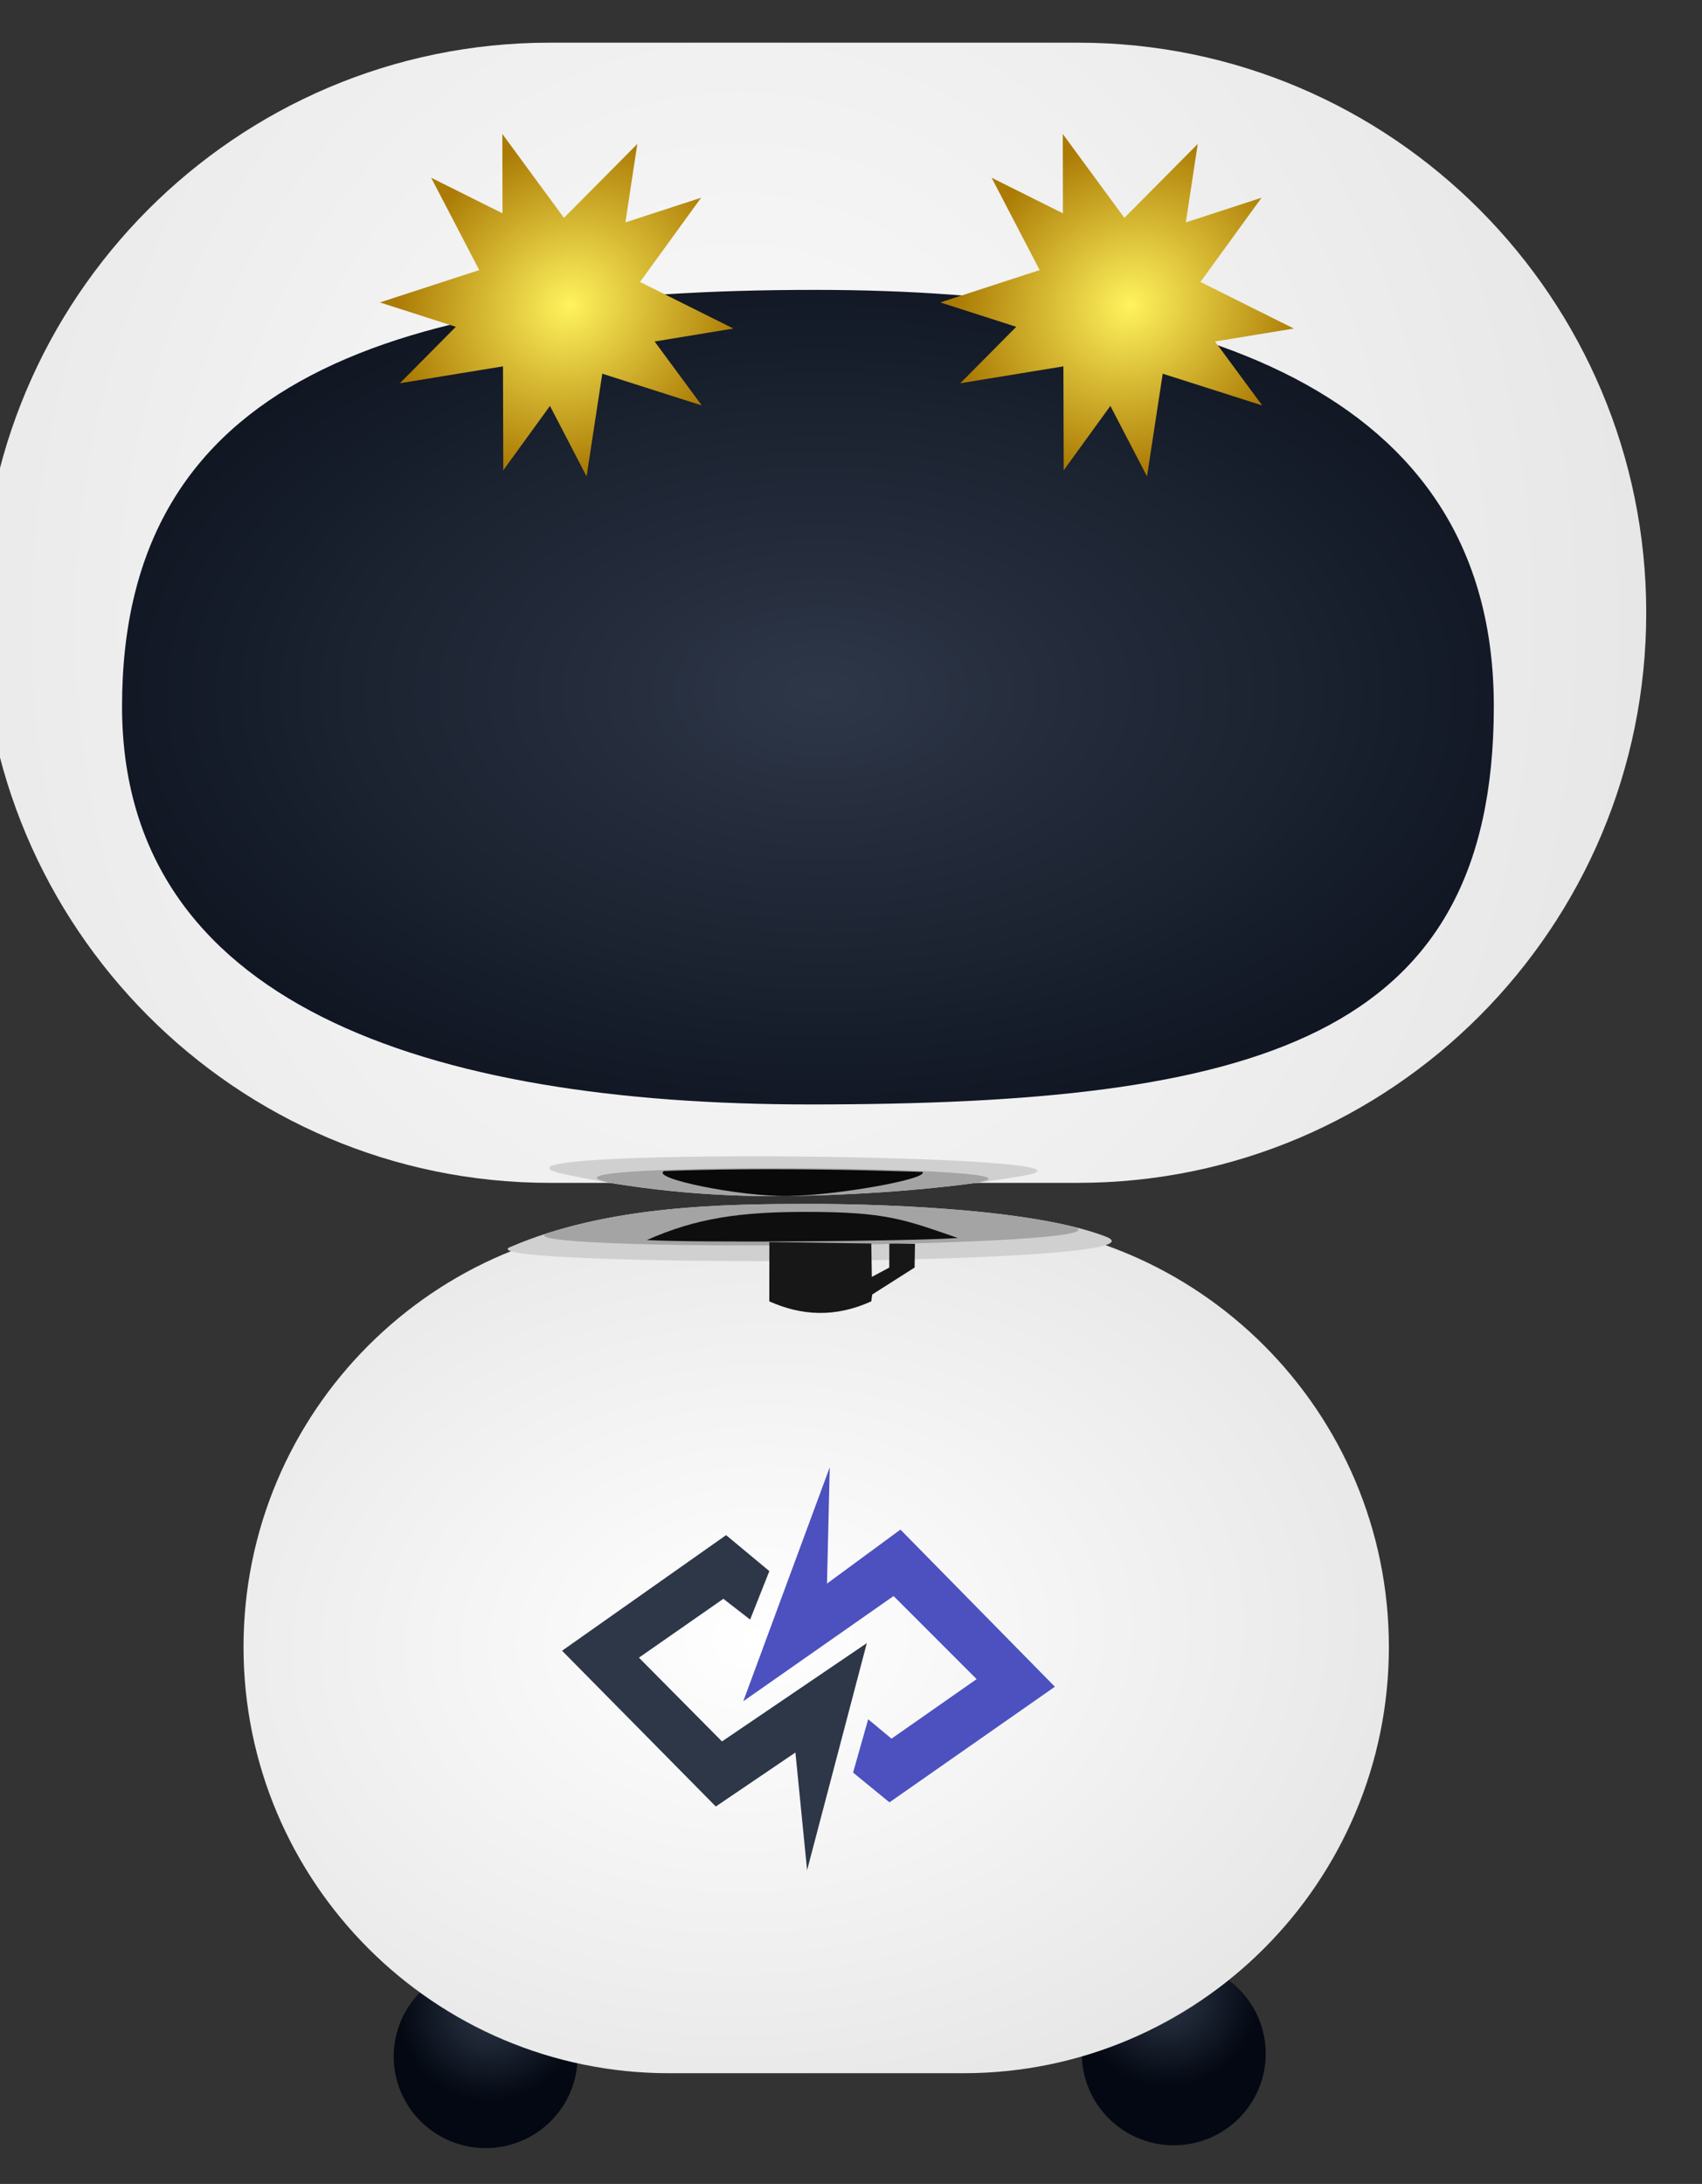 <?xml version="1.0" encoding="UTF-8" standalone="no"?>
<!DOCTYPE svg PUBLIC "-//W3C//DTD SVG 1.1//EN" "http://www.w3.org/Graphics/SVG/1.1/DTD/svg11.dtd">
<svg width="100%" height="100%" viewBox="0 0 618 793" version="1.1" xmlns="http://www.w3.org/2000/svg" xmlns:xlink="http://www.w3.org/1999/xlink" xml:space="preserve" xmlns:serif="http://www.serif.com/" style="fill-rule:evenodd;clip-rule:evenodd;stroke-linejoin:round;stroke-miterlimit:2;">
    <rect x="0" y="0" width="618" height="793" fill="#333333" stroke="none"/>
    <g transform="matrix(1,0,0,1,-54549,-7521.84)">
        <g id="Plan-de-travail43" serif:id="Plan de travail43" transform="matrix(0.503,0,0,0.646,28419.9,4013.4)">
            <rect x="51920" y="5433" width="1228" height="1228" style="fill:none;"/>
            <g transform="matrix(14.18,0,0,13.31,45722,946.217)">
                <g transform="matrix(0.144,0,0,0.119,395.792,62.096)">
                    <circle cx="471.5" cy="3039.5" r="32.5" style="fill:url(#_Radial1);"/>
                </g>
                <g transform="matrix(0.144,0,0,0.119,430.824,61.977)">
                    <circle cx="471.5" cy="3039.5" r="32.5" style="fill:url(#_Radial2);"/>
                </g>
                <g transform="matrix(0.086,0,0,0.08,425.734,204.982)">
                    <path d="M976,2519C976,2394.82 863.126,2294 724.097,2294L549.903,2294C410.874,2294 298,2394.82 298,2519C298,2643.18 410.874,2744 549.903,2744L724.097,2744C863.126,2744 976,2643.18 976,2519Z" style="fill:url(#_Radial3);"/>
                </g>
                <g transform="matrix(0.049,0,0,0.041,467.578,396.904)">
                    <path d="M275.253,168.794L278.106,49L188.256,290.014L344.423,181.629L430.708,267.196L342.284,328.519L318.039,308.553L302.351,363.459L340.145,394.12L512,275.04L351.554,113.175L275.253,168.794Z" style="fill:rgb(76,81,191);fill-rule:nonzero;"/>
                    <path d="M170.429,118.88L215.354,155.959L195.387,205.873L167.577,184.481L79.866,245.091L166.15,331.371L316.613,230.117L254.574,464L242.451,342.78L159.733,398.399L0,237.96L170.429,118.88Z" style="fill:rgb(45,55,72);fill-rule:nonzero;"/>
                </g>
                <g transform="matrix(0.125,0,0,0.107,400.771,93.294)">
                    <path d="M976,2519C976,2394.82 872.301,2294 744.573,2294L529.427,2294C401.699,2294 298,2394.82 298,2519C298,2643.18 401.699,2744 529.427,2744L744.573,2744C872.301,2744 976,2643.18 976,2519Z" style="fill:url(#_Radial4);"/>
                </g>
                <g transform="matrix(0.103,0,0,0.07,414.484,190.448)">
                    <path d="M976,2519C976,2325.8 824.493,2267.77 640.604,2267.77C432.705,2267.77 298,2321.66 298,2519C298,2698.4 448.268,2759.18 638.094,2759.18C857.658,2759.18 976,2720.48 976,2519Z" style="fill:url(#_Radial5);"/>
                </g>
                <g transform="matrix(0.08,0,0,0.066,-1273.38,-2665.66)">
                    <path d="M22119.8,45633.5L22166.5,45586.2L22158.9,45636.4L22207.1,45620.6L22168.2,45674.5L22227.6,45704.3L22177.5,45712.6L22207.5,45753.5L22144.2,45733.2L22134.2,45798.9L22110.9,45753.8L22081.2,45795L22081,45728.5L22015.4,45739.3L22051,45703.2L22002.7,45687.6L22065.9,45666.9L22035.3,45607.8L22080.7,45630.6L22080.6,45579.8L22119.8,45633.5Z" style="fill:url(#_Radial6);"/>
                </g>
                <g transform="matrix(0.08,0,0,0.066,-1301.91,-2665.66)">
                    <path d="M22119.8,45633.5L22166.5,45586.2L22158.9,45636.4L22207.1,45620.6L22168.2,45674.5L22227.6,45704.3L22177.5,45712.6L22207.5,45753.5L22144.2,45733.2L22134.2,45798.9L22110.9,45753.8L22081.2,45795L22081,45728.5L22015.4,45739.3L22051,45703.2L22002.7,45687.6L22065.9,45666.9L22035.3,45607.8L22080.7,45630.6L22080.6,45579.8L22119.8,45633.5Z" style="fill:url(#_Radial7);"/>
                </g>
                <g transform="matrix(0.414,5.04284e-18,-2.01667e-17,0.169,223.503,348.25)">
                    <path d="M620.228,233.978C621.049,233.978 645.807,233.749 656.435,242.158C665.892,249.64 577.287,249.915 583.144,244.774C595.117,234.266 609.518,233.978 620.228,233.978Z" style="fill:rgb(208,208,208);"/>
                </g>
                <g transform="matrix(0.414,5.04284e-18,-2.01667e-17,0.169,223.503,348.25)">
                    <path d="M620.228,233.978C620.959,233.978 640.657,233.797 652.472,239.688C660.64,244.993 579.353,246.165 588.005,241.12C598.86,234.195 610.934,233.978 620.228,233.978Z" style="fill:rgb(164,164,164);"/>
                </g>
                <g transform="matrix(0.234,4.04641e-18,-1.14154e-17,0.135,334.969,356.401)">
                    <path d="M619.814,235.014C637.085,235.014 640.997,237.291 652.812,243.183C642.033,244.249 595.437,244.698 585.15,243.826C596.004,236.901 605.474,235.014 619.814,235.014Z" style="fill:rgb(14,14,14);"/>
                </g>
                <g transform="matrix(0.316,-0.004,0.008,0.341,283.754,323.431)">
                    <path d="M577.326,191.844C556.628,188.147 671.716,190.445 650.905,192.923C639.676,194.26 626.877,194.957 613.278,194.957C600.038,194.957 587.847,193.723 577.326,191.844Z" style="fill:rgb(208,208,208);"/>
                </g>
                <g transform="matrix(0.316,-0.004,0.008,0.341,283.754,323.431)">
                    <path d="M586.47,193.248C560.872,189.936 667.054,191.756 641.577,193.857C632.775,194.583 623.241,194.957 613.278,194.957C603.717,194.957 594.703,194.314 586.47,193.248Z" style="fill:rgb(164,164,164);"/>
                </g>
                <g transform="matrix(0.316,-0.004,0.008,0.341,283.754,323.431)">
                    <path d="M613.278,194.957C605.44,194.957 591.065,192.512 593.293,191.633C593.563,191.619 596.193,191.585 598.476,191.569C608.055,191.502 619.819,191.707 629.542,192.045C632.277,192.14 635.292,192.229 634.909,192.231C635.991,193.099 621.163,194.957 613.278,194.957Z" style="fill:rgb(9,9,9);"/>
                </g>
                <g transform="matrix(0.133,0,0,0.056,349.848,-51.391)">
                    <path d="M1003.9,7910.87L1003.55,7916.01C989.795,7928.37 976.857,7926.94 964.51,7916.01L964.54,7871.3C974.975,7871.63 990.477,7871.98 1003.55,7872.4L1003.76,7897.59L1010.43,7890.54L1010.45,7872.54C1011.97,7872.37 1018.82,7872.6 1020.28,7872.64L1020.13,7890.51L1003.9,7910.87Z" style="fill:rgb(23,23,23);"/>
                </g>
            </g>
        </g>
    </g>
    <defs>
        <radialGradient id="_Radial1" cx="0" cy="0" r="1" gradientUnits="userSpaceOnUse" gradientTransform="matrix(32.5,0,0,32.181,473,3023)"><stop offset="0" style="stop-color:rgb(46,55,72);stop-opacity:1"/><stop offset="1" style="stop-color:rgb(3,8,18);stop-opacity:1"/></radialGradient>
        <radialGradient id="_Radial2" cx="0" cy="0" r="1" gradientUnits="userSpaceOnUse" gradientTransform="matrix(32.5,0,0,32.181,469,3019)"><stop offset="0" style="stop-color:rgb(46,55,72);stop-opacity:1"/><stop offset="1" style="stop-color:rgb(3,8,18);stop-opacity:1"/></radialGradient>
        <radialGradient id="_Radial3" cx="0" cy="0" r="1" gradientUnits="userSpaceOnUse" gradientTransform="matrix(707.041,-35.105,28.918,464.674,600.736,2514.52)"><stop offset="0" style="stop-color:white;stop-opacity:1"/><stop offset="1" style="stop-color:rgb(212,212,212);stop-opacity:1"/></radialGradient>
        <radialGradient id="_Radial4" cx="0" cy="0" r="1" gradientUnits="userSpaceOnUse" gradientTransform="matrix(710.438,-4.878,-3.306,790.988,606.227,2523.81)"><stop offset="0" style="stop-color:rgb(252,252,252);stop-opacity:1"/><stop offset="1" style="stop-color:rgb(212,212,212);stop-opacity:1"/></radialGradient>
        <radialGradient id="_Radial5" cx="0" cy="0" r="1" gradientUnits="userSpaceOnUse" gradientTransform="matrix(519.759,-2.761,1.557,376.88,643.695,2510.72)"><stop offset="0" style="stop-color:rgb(46,55,72);stop-opacity:1"/><stop offset="1" style="stop-color:rgb(3,8,18);stop-opacity:1"/></radialGradient>
        <radialGradient id="_Radial6" cx="0" cy="0" r="1" gradientUnits="userSpaceOnUse" gradientTransform="matrix(-63.046,-82.342,90.197,-69.06,22123.3,45689.4)"><stop offset="0" style="stop-color:rgb(255,243,94);stop-opacity:1"/><stop offset="1" style="stop-color:rgb(171,123,5);stop-opacity:1"/></radialGradient>
        <radialGradient id="_Radial7" cx="0" cy="0" r="1" gradientUnits="userSpaceOnUse" gradientTransform="matrix(-63.046,-82.342,90.197,-69.06,22123.3,45689.4)"><stop offset="0" style="stop-color:rgb(255,243,94);stop-opacity:1"/><stop offset="1" style="stop-color:rgb(171,123,5);stop-opacity:1"/></radialGradient>
    </defs>
</svg>
